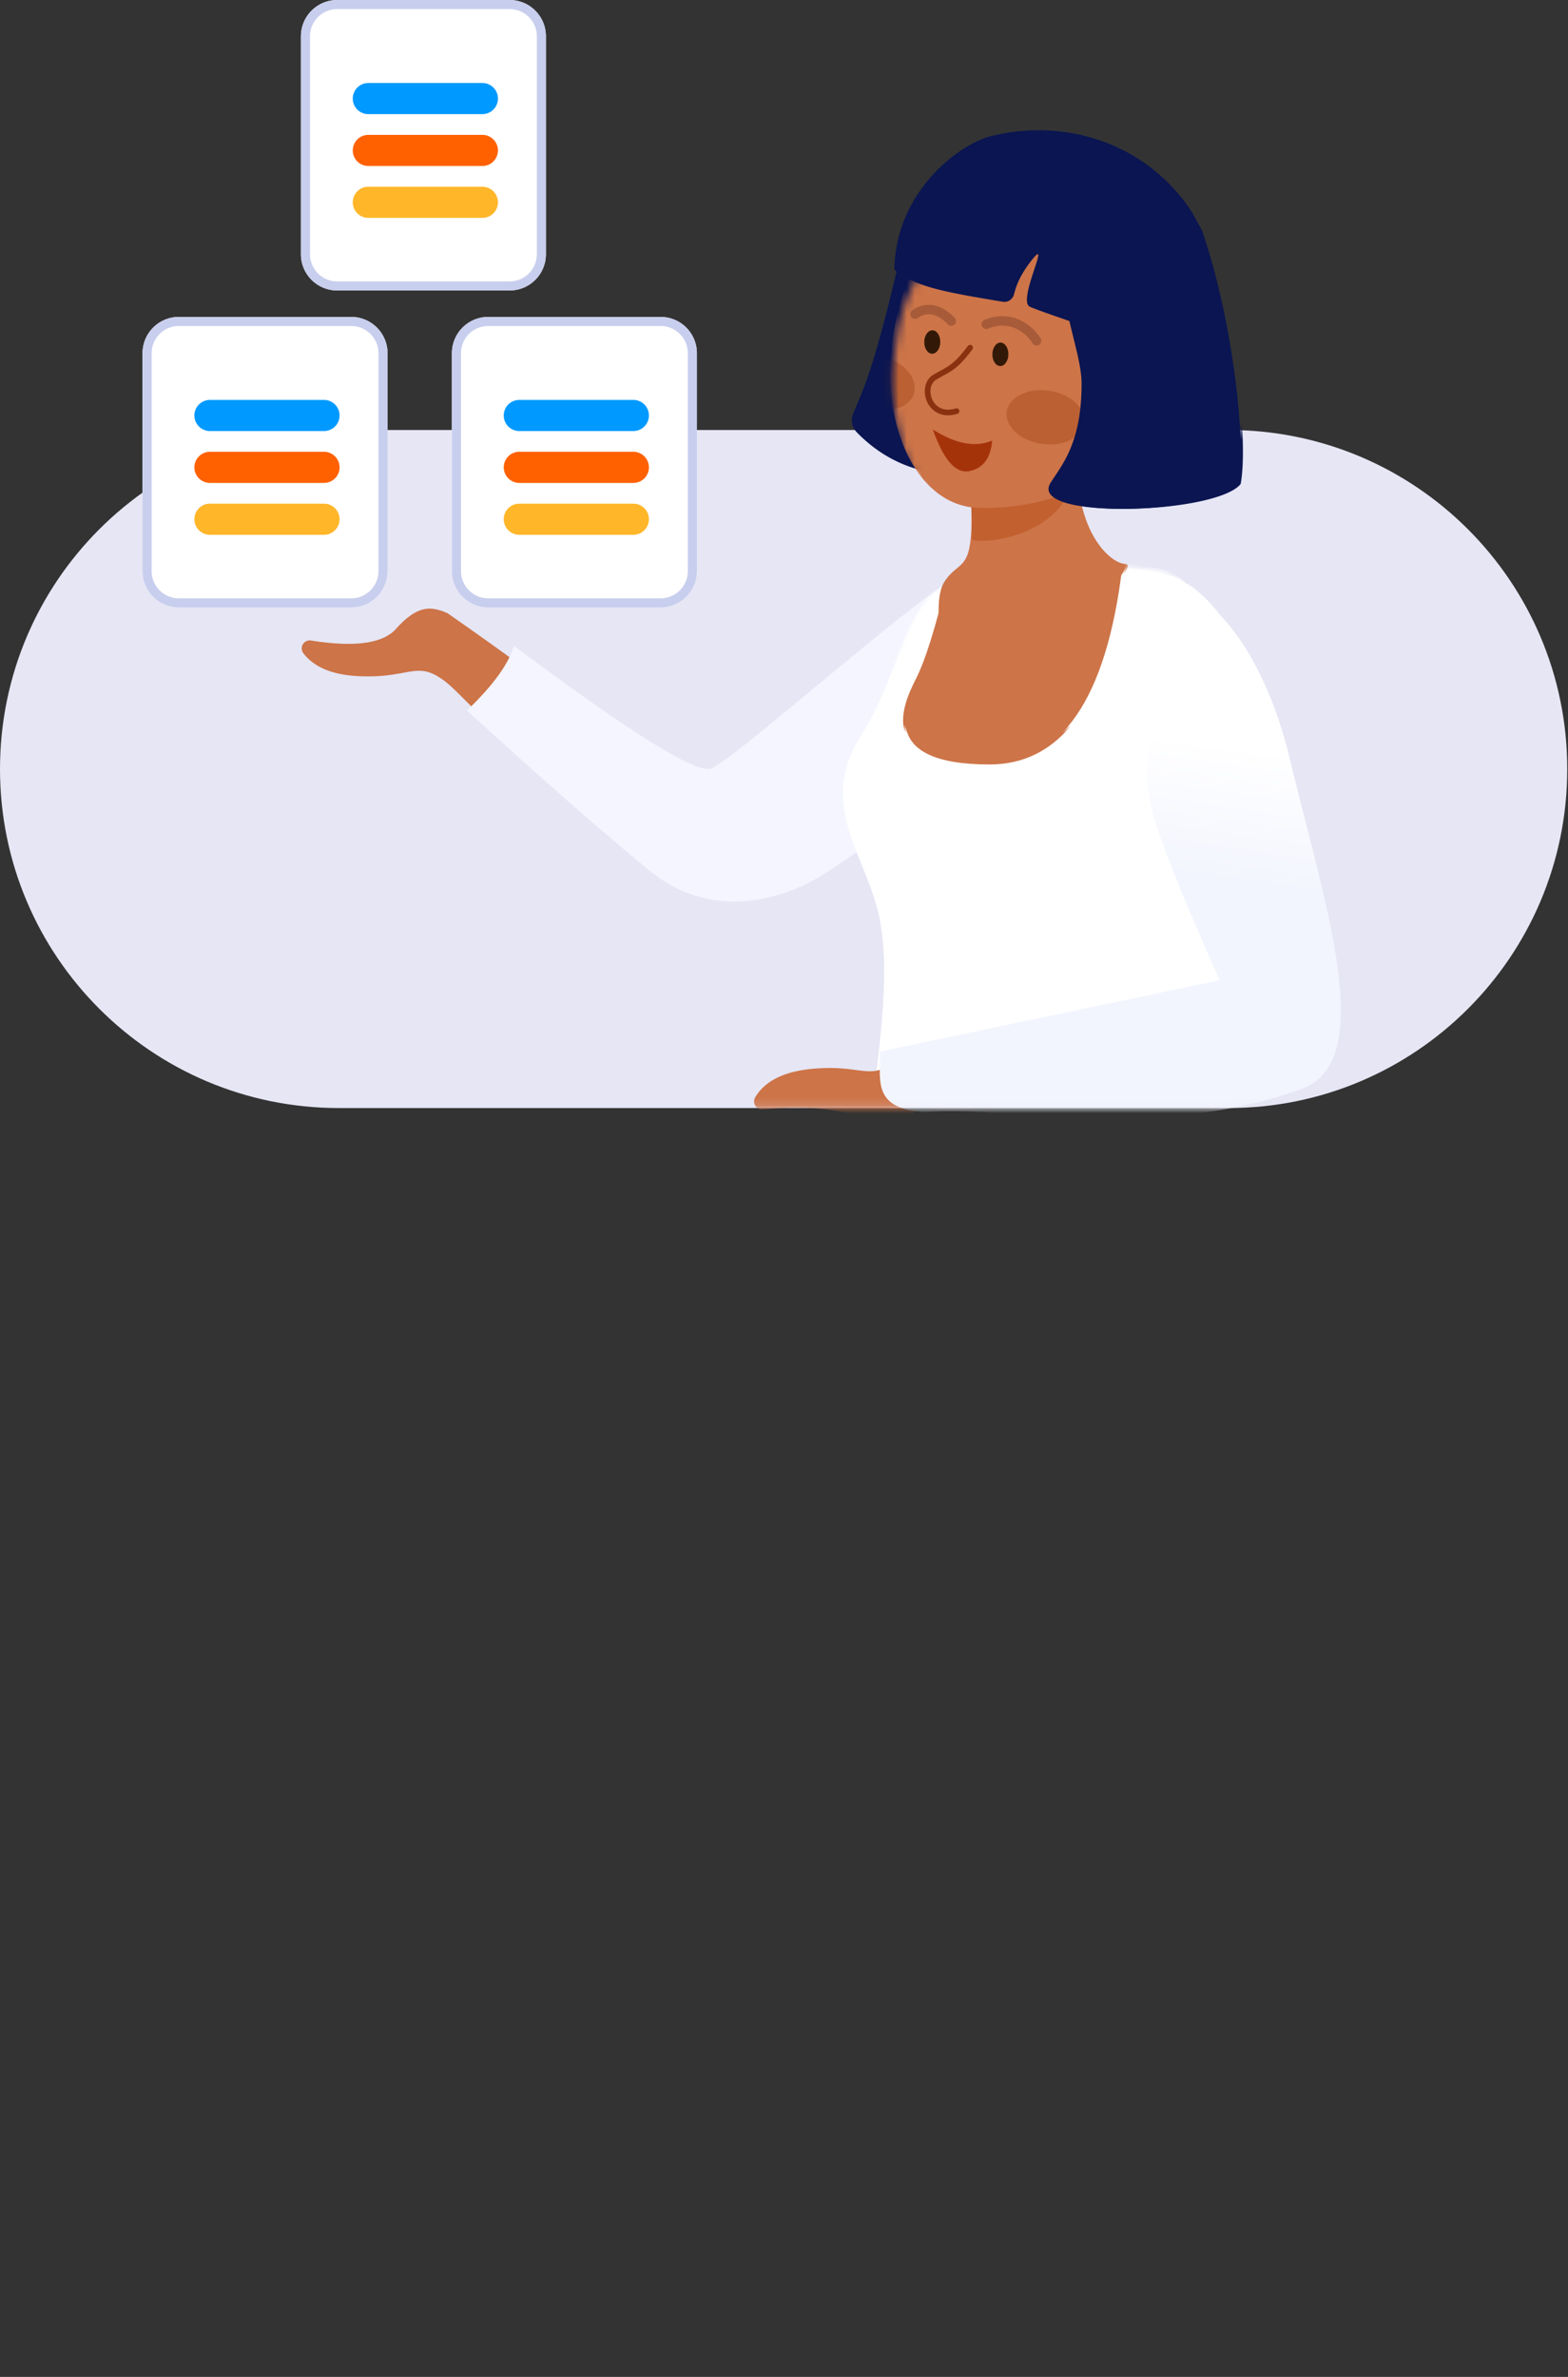 <svg xmlns="http://www.w3.org/2000/svg" width="198" height="300" fill="none" class="lsApp-noForms-icon-standalone"><rect width="100%" height="100%" fill="#333333" stroke="none"/><path fill="#E6E6F5" d="M0 97.061c0-23.632 19.158-42.79 42.79-42.79h112.325c23.632 0 42.79 19.158 42.79 42.79s-19.158 42.79-42.79 42.79H42.79C19.158 139.851 0 120.693 0 97.061"></path><mask id="noAssignedForms_svg__a" width="198" height="86" x="0" y="54" maskUnits="userSpaceOnUse" style="mask-type: alpha;"><path fill="#E6E6F5" d="M0 97.061c0-23.632 19.158-42.79 42.79-42.79h112.325c23.632 0 42.79 19.158 42.79 42.79s-19.158 42.79-42.79 42.79H42.79C19.158 139.851 0 120.693 0 97.061"></path></mask><g mask="url(#noAssignedForms_svg__a)"><path fill="#CD7448" fill-rule="evenodd" d="M115.336 77.547q-12.651 15.957-20.705 20.579c-8.054 4.622-8.643-.235-38.14-20.745-2.052-.861-3.715-1.09-6.495 2q-2.493 2.773-10.721 1.46a1.014 1.014 0 0 0-1.16.836c-.045.273.025.552.193.772q2.025 2.655 7.009 2.893c6.592.317 7.3-2.156 11.01.758s23.584 26.213 35.57 26.792c11.985.579 27.733-17.227 32.188-18.6q4.455-1.371 7.268-21.678z" clip-rule="evenodd"></path><path fill="#F4F5FE" fill-rule="evenodd" d="M58.955 89.68q4.905-4.683 5.949-8.17Q86.846 97.902 89.74 97.005c2.647-.82 24.004-20.019 31.425-24.56.673-.673.721 5.077 1.257 4.458l-2.407 22.314q-13 9.303-16.566 11.463c-3.565 2.16-12.921 6.115-21.371-.755q-8.45-6.87-23.124-20.246Z" clip-rule="evenodd"></path><path fill="#fff" d="M110.638 114.173c1.348 4.698 1.348 10.59 0 21.327l49.541-7.235-3.033-40.263q-3.033-10.065-7.077-14.092c-4.044-4.026-25.276-2.013-30.332 0-5.055 2.013-6.066 11.072-11.121 19.125s0 14.092 2.022 21.138"></path><path fill="#CD7448" fill-rule="evenodd" d="M141.981 71.779q-3.034 24.705-17.047 24.705c-14.014 0-10.728-7.372-8.973-10.829q1.754-3.456 3.859-12.305 7.232-2.308 11.039-2.578t11.122 1.007" clip-rule="evenodd"></path><mask id="noAssignedForms_svg__b" width="110" height="93" x="51" y="-1" maskUnits="userSpaceOnUse" style="mask-type: alpha;"><path fill="#C4C4C4" d="M51.289-1H160.64v92.712H51.289z"></path></mask><g mask="url(#noAssignedForms_svg__b)"><mask id="noAssignedForms_svg__c" width="59" height="92" x="106" y="71" maskUnits="userSpaceOnUse" style="mask-type: alpha;"><path fill="#fff" d="M110.638 138.166c1.348-10.737 1.348-19.295 0-23.992-2.023-7.046-7.078-13.086-2.023-21.139 5.056-8.052 6.067-17.111 11.122-19.125s26.287-4.026 30.331 0q4.045 4.027 7.078 14.093l3.033 40.263q7.077 27.177 2.022 33.217c-5.055 6.039-7.077-10.066-29.32-19.125-4.719-2.013-12.133-2.85-22.243-4.192"></path></mask><g mask="url(#noAssignedForms_svg__c)"><path fill="#fff" d="M110.638 138.164q2.022-16.106 0-23.151c-2.022-7.047-7.078-13.086-2.022-21.139 5.055-8.052 5.782-17.822 10.837-19.835 5.056-2.014 25.832-4.915 29.877-.889 2.696 2.685 5.794 8.98 7.816 15.691v13.61l3.033 26.654q7.077 27.177 2.022 33.217c-5.055 6.039-7.077-10.066-29.32-19.125q-7.077-3.02-22.243-5.033"></path><path fill="#CD7448" fill-rule="evenodd" d="M141.98 71.78q-3.033 24.704-17.047 24.704c-14.013 0-10.728-7.372-8.973-10.829q1.755-3.456 3.859-12.305 7.232-2.307 11.04-2.578t11.121 1.007Z" clip-rule="evenodd"></path></g><path fill="#0A1551" fill-rule="evenodd" d="M113.82 32.942c-3.39 14.435-4.541 16.131-5.802 19.302a2.15 2.15 0 0 0 .438 2.294q7.2 7.431 19.261 4.643c8.566-1.98 8.525-4.956 3.217-29.137z" clip-rule="evenodd"></path><path fill="#CD7448" d="M136.285 53.625c-1.661 12.973 3.905 17.523 5.814 17.556 1.91.032-5.401 8.023-19.033 20.809-4.46-8.598-4.959-16.266-3.566-18.49 2.09-3.336 4.029-.482 3.313-12.161-.471-7.672 9.73-6.943 16.997-8.188-3.525.474-9.282.592-3.525.474"></path><path fill="#BD5826" fill-rule="evenodd" d="M122.313 56.15c.792 7.228.769 11.214.687 11.85-.122.954 17.282.148 12.312-15.173s-6.632 1.805-12.999 3.324Z" clip-rule="evenodd" opacity="0.677"></path><mask id="noAssignedForms_svg__d" width="38" height="44" x="113" y="23" maskUnits="userSpaceOnUse" style="mask-type: alpha;"><path fill="#fff" d="M145.093 56.673q-6.864 9.171-19.143 10.065c-8.314.606-13.863-10.234-12.793-21.363.51-5.31 1.686-9.997 6.362-14.827q14.476-14.952 27.2 3.95l3.662 9.771z"></path></mask><g mask="url(#noAssignedForms_svg__d)"><path fill="#CD7448" d="M143.967 55.8q-7.663 8.516-19.978 8.304c-8.336-.144-12.886-11.436-10.817-22.421.988-5.242 2.582-9.803 7.676-14.193q15.77-13.59 26.74 6.375l2.767 10.059-6.388 11.877Z"></path><path fill="#A44616" d="M131.771 56.015c-2.695-.416-4.642-2.252-4.348-4.1s2.718-3.007 5.414-2.59c2.695.416 4.641 2.251 4.347 4.099-.294 1.847-2.717 3.008-5.413 2.591" opacity="0.423"></path></g><path fill="#A5330A" fill-rule="evenodd" d="M125.579 55.603q-3.178 1.358-7.501-1.401 2.035 5.777 4.624 5.258t2.877-3.857" clip-rule="evenodd"></path><path fill="#0A1551" fill-rule="evenodd" d="M126.938 38.088c-7.822-1.299-11.005-1.904-13.711-4.047.156-10.06 8.434-15.98 12.27-16.877 8.871-2.163 18.502.543 24.413 8.327a15 15 0 0 1 1.478 2.365q.349.56.689 1.256c3.699 10.658 5.645 26.207 4.589 31.967-2.957 3.801-26.688 4.62-23.716-.143.165-.266.351-.542.547-.835 1.396-2.08 3.388-5.046 3.369-11.71-.004-1.614-.471-3.501-.996-5.63-.178-.72-.363-1.467-.539-2.24l-1.197-.417c-1.691-.588-2.986-1.038-3.79-1.386-.879-.381-.04-2.924.562-4.75.527-1.594.872-2.64-.265-1.223-1.466 1.825-2.026 3.253-2.301 4.373-.156.637-.755 1.077-1.402.97" clip-rule="evenodd"></path><path fill="#fff" d="M115.165 138.36c5.329-2.997 29.268 3.736 47.509-2.946 10-3.663 2.348-24.998-1.822-42.89-2.639-9.901-7.007-16.464-10.989-18.891l-8.662 6.374 2.206 11.872s-1.371 4.311 1.516 12.143 7.375 17.68 7.375 17.68l-42.924 9.005c.154 3.55 1.528 10.051 5.791 7.653"></path></g><path fill="#CD7448" fill-rule="evenodd" d="M120.877 136.904c-2.093 1.665-3.098 1.719-5.599 3.64-2.013.964-3.499 1.379-7.866.075q-3.929-1.174-11.104-.601a1.008 1.008 0 0 1-.948-1.516q1.823-3.066 7.103-3.59c6.58-.653 7.399 1.778 10.978-1.318q3.58-3.097 7.436 3.31" clip-rule="evenodd"></path><path fill="url(#noAssignedForms_svg__e)" d="M116.883 140.37c10.617-.87 29.269 3.736 47.509-2.946 10.001-3.663 2.348-24.998-1.822-42.889-2.638-9.902-7.006-16.465-10.989-18.892l-8.661 6.374 2.205 11.873s-1.371 4.31 1.517 12.142 7.374 17.68 7.374 17.68l-42.924 9.005c.154 3.55-1.092 7.283 5.791 7.653"></path></g><mask id="noAssignedForms_svg__f" width="64" height="78" x="96" y="14" maskUnits="userSpaceOnUse" style="mask-type: alpha;"><path fill="#C4C4C4" d="M96 14h64v78H96z"></path></mask><g mask="url(#noAssignedForms_svg__f)"><mask id="noAssignedForms_svg__g" width="59" height="92" x="106" y="71" maskUnits="userSpaceOnUse" style="mask-type: alpha;"><path fill="#fff" d="M110.349 138.166c1.348-10.737 1.348-19.295 0-23.992-2.022-7.046-7.077-13.086-2.022-21.139s6.066-17.111 11.121-19.125 26.288-4.026 30.332 0q4.044 4.027 7.077 14.093l3.033 40.263q7.078 27.177 2.022 33.217c-5.055 6.039-7.077-10.066-29.32-19.125-4.718-2.013-12.133-2.85-22.243-4.192"></path></mask><g mask="url(#noAssignedForms_svg__g)"><path fill="#fff" d="M110.349 138.164q2.022-16.106 0-23.151c-2.022-7.047-7.077-13.086-2.022-21.139s5.782-17.822 10.838-19.835 25.832-4.915 29.876-.889c2.696 2.685 5.794 8.98 7.816 15.691v13.61l3.033 26.654q7.078 27.177 2.023 33.217c-5.056 6.039-7.078-10.066-29.321-19.125q-7.077-3.02-22.243-5.033"></path><path fill="#CD7448" fill-rule="evenodd" d="M141.692 71.78q-3.034 24.704-17.047 24.704c-14.014 0-10.728-7.372-8.973-10.829q1.755-3.456 3.859-12.305 7.232-2.307 11.039-2.578 3.808-.27 11.122 1.007Z" clip-rule="evenodd"></path></g><path fill="#0A1551" fill-rule="evenodd" d="M113.531 32.942c-3.39 14.435-4.541 16.131-5.802 19.302a2.15 2.15 0 0 0 .439 2.294q7.199 7.431 19.261 4.643c8.565-1.98 8.525-4.956 3.216-29.137z" clip-rule="evenodd"></path><path fill="#CD7448" d="M135.996 53.625c-1.66 12.973 3.906 17.523 5.815 17.556 1.909.032-5.402 8.023-19.033 20.809-4.461-8.598-4.96-16.266-3.567-18.49 2.09-3.336 4.03-.482 3.313-12.161-.47-7.672 9.731-6.943 16.998-8.188-3.526.474-9.282.592-3.526.474"></path><path fill="#BD5826" fill-rule="evenodd" d="M122.024 56.15c.792 7.228.769 11.214.688 11.85-.123.954 17.281.148 12.311-15.173s-6.632 1.805-12.999 3.324Z" clip-rule="evenodd" opacity="0.677"></path><mask id="noAssignedForms_svg__h" width="39" height="44" x="112" y="23" maskUnits="userSpaceOnUse" style="mask-type: alpha;"><path fill="#fff" d="M144.804 56.673q-6.862 9.171-19.143 10.065c-8.313.606-13.863-10.234-12.793-21.363.511-5.31 1.687-9.997 6.363-14.827q14.475-14.952 27.2 3.95l3.662 9.771z"></path></mask><g mask="url(#noAssignedForms_svg__h)"><path fill="#CD7448" d="M143.679 55.8q-7.665 8.516-19.978 8.304c-8.337-.144-12.887-11.436-10.817-22.421.987-5.242 2.582-9.803 7.675-14.193q15.77-13.59 26.741 6.375l2.766 10.059-6.387 11.877Z"></path><path fill="#37120C" fill-opacity="0.25" fill-rule="evenodd" d="M128.905 40.455c1.203.588 2.055 1.53 2.483 2.24a.594.594 0 1 1-1.017.613c-.328-.544-1.019-1.313-1.987-1.785-.944-.462-2.165-.649-3.626-.043a.595.595 0 0 1-.456-1.099c1.803-.746 3.379-.524 4.603.074m-11.461-1.975a3.34 3.34 0 0 0-2.266.716.594.594 0 1 0 .746.926c.318-.256.83-.49 1.456-.455.614.034 1.414.331 2.312 1.269a.594.594 0 1 0 .858-.822c-1.063-1.11-2.133-1.58-3.106-1.634" clip-rule="evenodd"></path><path fill="#A44616" d="M131.483 56.015c-2.696-.416-4.642-2.252-4.348-4.1s2.718-3.007 5.413-2.59c2.695.416 4.642 2.251 4.348 4.099-.295 1.847-2.718 3.008-5.413 2.591m-21.519-4.46c-2.647-.672-4.479-2.7-4.092-4.529s2.849-2.766 5.496-2.093c2.648.672 4.48 2.7 4.092 4.529-.387 1.829-2.848 2.766-5.496 2.093" opacity="0.423"></path></g><path fill="#A5330A" fill-rule="evenodd" d="M125.29 55.603q-3.178 1.358-7.5-1.401 2.034 5.777 4.623 5.258t2.877-3.857" clip-rule="evenodd"></path><path fill="#321907" d="M126.3 46.2c-.558-.01-1-.68-.987-1.498.012-.818.475-1.474 1.033-1.465.558.01 1 .68.987 1.5-.013.817-.475 1.473-1.033 1.463m-8.6-1.551c-.558-.01-1-.68-.987-1.499.013-.818.476-1.474 1.034-1.464s1 .68.987 1.499c-.013.818-.476 1.473-1.034 1.464"></path><path fill="#8A3110" fill-rule="evenodd" d="M122.715 43.596a.36.36 0 0 0-.5.07c-.982 1.305-1.621 1.94-2.222 2.378a9 9 0 0 1-.943.587l-.291.16c-.266.146-.562.307-.891.5-1.157.682-1.326 2.25-.801 3.413.27.6.736 1.135 1.393 1.442.661.309 1.483.372 2.434.084a.355.355 0 0 0 .237-.444.36.36 0 0 0-.446-.237c-.809.245-1.445.175-1.923-.047a2.16 2.16 0 0 1-1.044-1.088c-.437-.97-.215-2.08.514-2.51.319-.187.599-.34.863-.484l.304-.167c.351-.194.68-.388 1.018-.635.68-.496 1.367-1.192 2.37-2.524a.356.356 0 0 0-.072-.498" clip-rule="evenodd"></path><path fill="#0A1551" fill-rule="evenodd" d="M126.649 38.088c-7.821-1.299-11.005-1.904-13.71-4.047.156-10.06 8.433-15.98 12.269-16.877 8.871-2.163 18.502.543 24.413 8.327a15 15 0 0 1 1.479 2.365q.348.56.689 1.256c3.698 10.658 5.644 26.207 4.589 31.967-2.957 3.801-26.689 4.62-23.717-.143q.25-.397.548-.835c1.396-2.08 3.387-5.046 3.368-11.71-.004-1.614-.47-3.501-.996-5.63-.178-.72-.362-1.467-.538-2.24l-1.197-.417c-1.691-.588-2.986-1.038-3.79-1.386-.88-.381-.041-2.924.562-4.75.526-1.594.872-2.64-.266-1.223-1.465 1.825-2.025 3.253-2.3 4.373-.157.637-.755 1.077-1.403.97" clip-rule="evenodd"></path><path fill="#fff" d="M114.876 138.36c5.329-2.997 29.269 3.736 47.509-2.946 10-3.663 2.348-24.998-1.822-42.89-2.638-9.901-7.006-16.464-10.989-18.891l-8.662 6.374 2.206 11.872s-1.371 4.311 1.517 12.143 7.374 17.68 7.374 17.68l-42.924 9.005c.154 3.55 1.528 10.051 5.791 7.653"></path></g><path fill="#fff" d="M38 4.583A4.583 4.583 0 0 1 42.583 0h21.77a4.583 4.583 0 0 1 4.582 4.583v27.498a4.583 4.583 0 0 1-4.583 4.583H42.583A4.583 4.583 0 0 1 38 32.081z"></path><path fill="#C8CEED" fill-rule="evenodd" d="M64.352 1.146H42.583a3.437 3.437 0 0 0-3.437 3.437v27.498a3.437 3.437 0 0 0 3.437 3.437h21.77a3.437 3.437 0 0 0 3.437-3.437V4.583a3.437 3.437 0 0 0-3.438-3.437M42.583 0A4.583 4.583 0 0 0 38 4.583v27.498a4.583 4.583 0 0 0 4.583 4.583h21.77a4.583 4.583 0 0 0 4.582-4.583V4.583A4.583 4.583 0 0 0 64.352 0z" clip-rule="evenodd"></path><path fill="#09F" d="M44.547 12.44c0-1.085.88-1.964 1.964-1.964h14.404a1.964 1.964 0 1 1 0 3.928H46.51a1.964 1.964 0 0 1-1.964-1.964Z"></path><path fill="#FF6100" d="M44.547 18.987c0-1.085.88-1.964 1.964-1.964h14.404a1.964 1.964 0 1 1 0 3.928H46.51a1.964 1.964 0 0 1-1.964-1.964Z"></path><path fill="#FFB629" d="M44.547 25.534c0-1.085.88-1.964 1.964-1.964h14.404a1.964 1.964 0 0 1 0 3.928H46.51a1.964 1.964 0 0 1-1.964-1.964Z"></path><path fill="#fff" d="M57.065 44.583A4.583 4.583 0 0 1 61.648 40h21.769A4.583 4.583 0 0 1 88 44.583v27.498a4.583 4.583 0 0 1-4.583 4.583h-21.77a4.583 4.583 0 0 1-4.582-4.583z"></path><path fill="#C8CEED" fill-rule="evenodd" d="M83.417 41.146h-21.77a3.437 3.437 0 0 0-3.437 3.437v27.498a3.437 3.437 0 0 0 3.438 3.437h21.769a3.437 3.437 0 0 0 3.437-3.437V44.583a3.437 3.437 0 0 0-3.437-3.437M61.647 40a4.583 4.583 0 0 0-4.582 4.583v27.498a4.583 4.583 0 0 0 4.583 4.583h21.769A4.583 4.583 0 0 0 88 72.081V44.583A4.583 4.583 0 0 0 83.417 40z" clip-rule="evenodd"></path><path fill="#09F" d="M63.611 52.44c0-1.085.88-1.964 1.965-1.964h14.403a1.964 1.964 0 0 1 0 3.928H65.576a1.964 1.964 0 0 1-1.965-1.964"></path><path fill="#FF6100" d="M63.611 58.987c0-1.085.88-1.965 1.965-1.965h14.403a1.964 1.964 0 1 1 0 3.929H65.576a1.964 1.964 0 0 1-1.965-1.964"></path><path fill="#FFB629" d="M63.611 65.534c0-1.085.88-1.964 1.965-1.964h14.403a1.964 1.964 0 0 1 0 3.928H65.576a1.964 1.964 0 0 1-1.965-1.964"></path><path fill="#fff" d="M18 44.583A4.583 4.583 0 0 1 22.583 40h21.77a4.583 4.583 0 0 1 4.582 4.583v27.498a4.583 4.583 0 0 1-4.583 4.583H22.583A4.583 4.583 0 0 1 18 72.081z"></path><path fill="#C8CEED" fill-rule="evenodd" d="M44.352 41.146H22.583a3.437 3.437 0 0 0-3.437 3.437v27.498a3.437 3.437 0 0 0 3.437 3.437h21.77a3.437 3.437 0 0 0 3.437-3.437V44.583a3.437 3.437 0 0 0-3.438-3.437M22.583 40A4.583 4.583 0 0 0 18 44.583v27.498a4.583 4.583 0 0 0 4.583 4.583h21.77a4.583 4.583 0 0 0 4.582-4.583V44.583A4.583 4.583 0 0 0 44.352 40z" clip-rule="evenodd"></path><path fill="#09F" d="M24.547 52.44c0-1.085.88-1.964 1.964-1.964h14.404a1.964 1.964 0 0 1 0 3.928H26.51a1.964 1.964 0 0 1-1.964-1.964Z"></path><path fill="#FF6100" d="M24.547 58.987c0-1.085.88-1.965 1.964-1.965h14.404a1.964 1.964 0 1 1 0 3.929H26.51a1.964 1.964 0 0 1-1.964-1.964Z"></path><path fill="#FFB629" d="M24.547 65.534c0-1.085.88-1.964 1.964-1.964h14.404a1.964 1.964 0 0 1 0 3.928H26.51a1.964 1.964 0 0 1-1.964-1.964Z"></path><defs><linearGradient id="noAssignedForms_svg__e" x1="152.19" x2="149.764" y1="93.503" y2="110.514" gradientUnits="userSpaceOnUse"><stop stop-color="#fff"></stop><stop offset="1" stop-color="#F3F5FE"></stop></linearGradient></defs></svg>